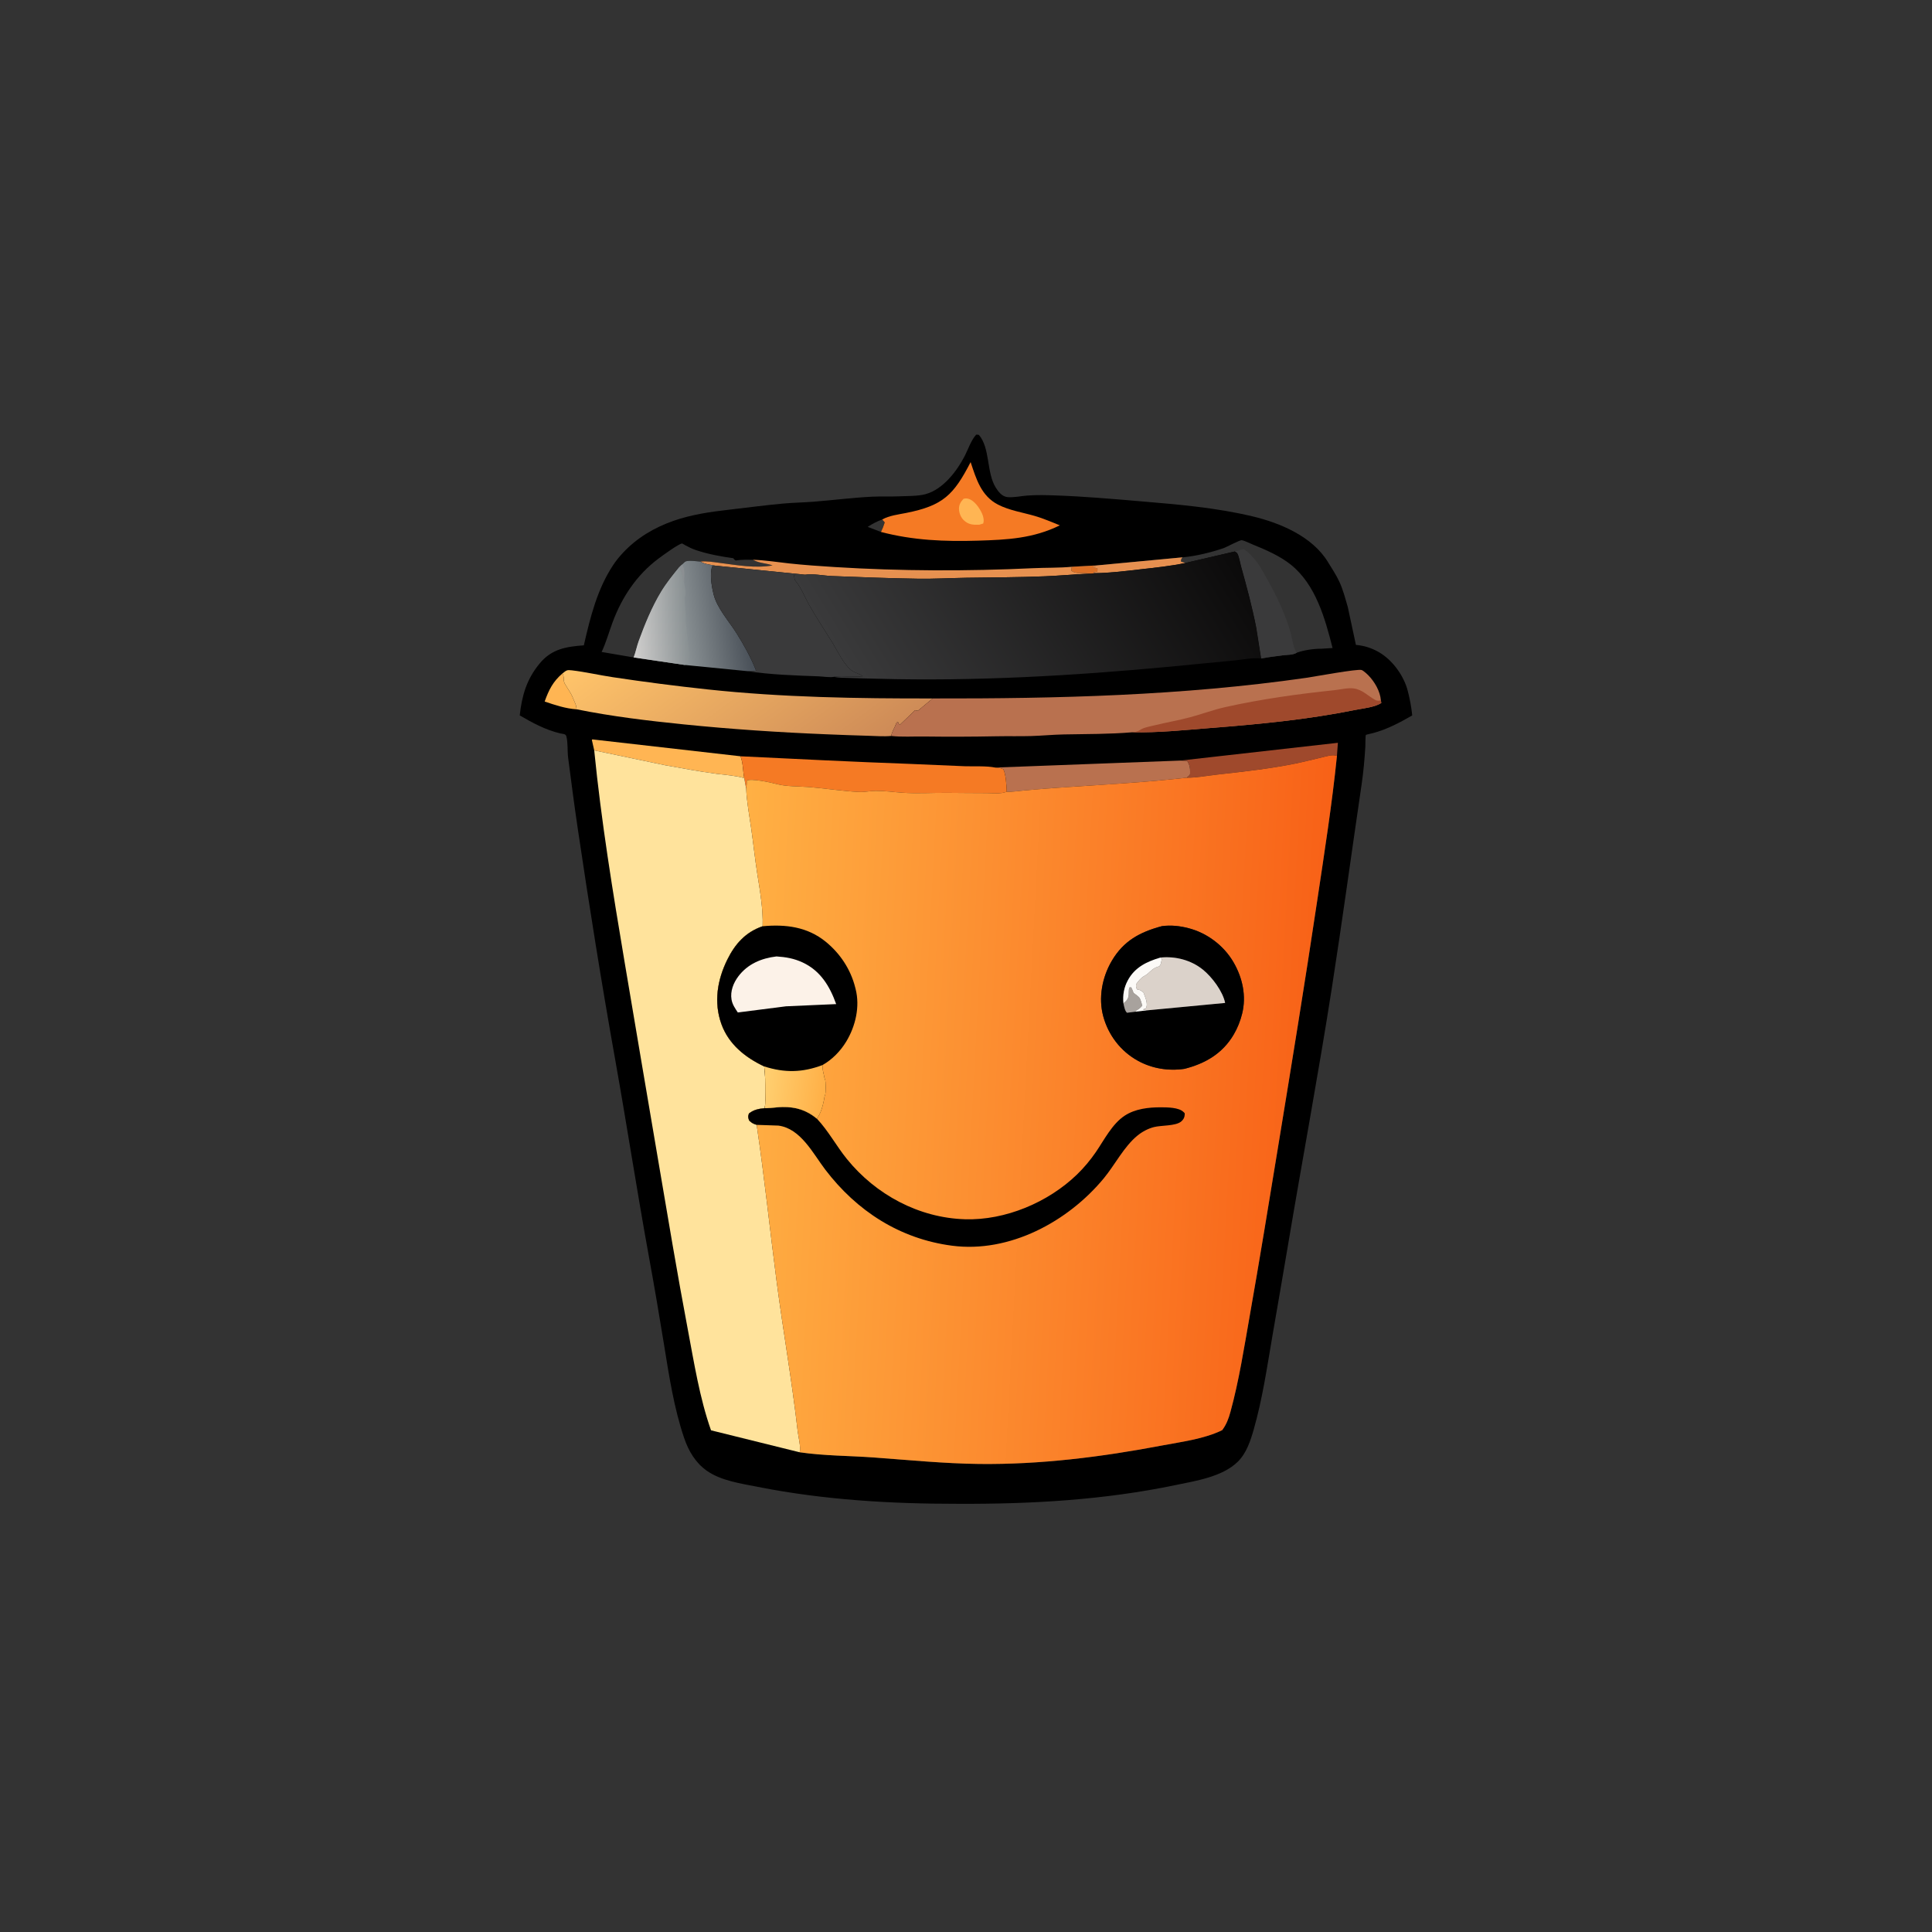 <?xml version="1.0" encoding="utf-8" ?>
<svg xmlns="http://www.w3.org/2000/svg" xmlns:xlink="http://www.w3.org/1999/xlink" width="512" height="512">
	<rect width="100%" height="100%" fill="#333333" stroke="none"/>
	<path transform="scale(0.667 0.667)" d="M387.852 172.688C388.22 172.656 388.579 172.742 388.944 172.796C393.458 178.081 391.891 187.703 395.609 193.688C396.673 195.4 398.133 197.314 400.32 197.516C402.804 197.745 405.755 197.059 408.268 196.883C411.913 196.628 415.644 196.717 419.294 196.842C430.696 197.232 442.147 198.238 453.516 199.199C468.299 200.45 483.14 201.705 497.625 205.151C508.64 207.771 521.417 213.156 527.57 223.232C529.175 225.861 530.922 228.436 532.202 231.248C533.682 234.498 534.53 237.865 535.52 241.268L538.727 256.23C542.036 256.507 545.109 257.505 547.978 259.186C553.298 262.302 557.766 268.469 559.311 274.44C560.164 277.738 560.758 280.859 561.101 284.246C556.109 287.129 551.086 289.797 545.479 291.286C545.206 291.359 542.771 291.889 542.697 291.987C542.463 292.296 542.511 296.03 542.474 296.65C542.184 301.516 541.702 306.834 540.993 311.644C536.996 338.754 533.321 365.93 529.091 393C523.765 427.083 517.386 461.012 511.688 495.036C509.692 506.948 507.601 518.835 505.557 530.743C503.43 543.14 501.615 555.721 498.158 567.842C496.84 572.463 495.23 577.447 491.691 580.867C485.568 586.783 475.145 588.363 467.143 590.031C438.635 595.976 409.855 597.61 380.812 597.488C354.057 597.508 327.403 595.968 301.117 590.762C294.464 589.445 286.431 588.325 280.797 584.331C276.326 581.162 273.601 576.537 271.857 571.444C267.765 559.493 265.788 546.353 263.775 533.919C261.925 522.489 259.966 511.031 257.887 499.641C253.13 473.578 249.131 447.386 244.478 421.312C239.011 390.682 234.084 359.839 229.529 329.062C228.149 319.738 226.937 310.414 225.733 301.07C225.379 298.33 225.701 295.311 225.048 292.639C224.763 291.475 223.66 291.643 222.611 291.394C216.736 290.003 211.672 287.249 206.496 284.237C207.377 276.312 209.256 269.838 214.429 263.59C219.199 257.829 224.939 256.934 231.971 256.4C234.52 245.282 237.272 234.07 243.667 224.438C244.786 222.753 246.075 221.184 247.452 219.702C253.042 213.681 259.98 209.594 267.681 206.905C274.712 204.449 282.328 203.342 289.688 202.509C296.832 201.701 303.921 200.728 311.092 200.079C315.128 199.713 319.181 199.655 323.216 199.339C331.017 198.729 338.874 197.71 346.688 197.336C350.042 197.175 353.419 197.367 356.778 197.213C360.095 197.06 364.591 197.2 367.749 196.333C374.674 194.431 380.147 187.274 383.317 181.125C384.708 178.427 385.811 174.949 387.852 172.688ZM471.403 309.02C454.615 310.917 437.584 311.799 420.728 312.958C416.056 313.28 411.354 313.683 406.688 314.091C404.474 314.284 402.219 314.685 399.997 314.585L399.584 314.708C397.456 315.483 394.299 315.109 391.997 315.109C386.788 315.108 381.582 315.044 376.373 315.005C370.439 314.96 364.303 315.37 358.397 314.951C354.842 314.699 351.458 314.197 347.876 314.229C345.625 314.249 343.516 314.777 341.25 314.662C334.653 314.33 328.036 313.246 321.447 312.718C317.428 312.396 312.376 312.568 308.56 311.516C306.376 310.914 298.542 309.211 296.704 310.148C296.736 311.148 296.682 312.02 296.521 313.008L296.467 313.329C296.711 318.691 297.753 324.124 298.509 329.438C299.344 335.296 299.954 341.22 300.871 347.061C301.925 353.772 303.255 361.209 303.003 368.016C296.266 370.327 292.076 374.988 288.978 381.266C285.012 389.303 283.515 398.197 286.617 406.85C289.509 414.914 296.115 420.174 303.635 423.709C304.093 427.02 304.044 430.323 304.053 433.658C304.059 435.853 304.212 438.133 303.844 440.299C301.475 440.516 299.45 440.901 297.562 442.425C297.085 443.775 297.221 443.885 297.64 445.19C298.632 446.165 299.316 446.517 300.639 446.925C303.71 467.556 305.85 488.377 308.559 509.065C311.163 528.954 314.683 548.729 316.937 568.667C317.151 570.565 318.358 575.437 317.695 577.007C327.442 578.442 337.425 578.37 347.245 579.085C361.121 580.095 375.069 581.489 388.983 581.654C413.324 581.944 437.752 578.872 461.625 574.33C469.495 572.833 478.384 571.754 485.605 568.218C487.3 565.903 488.129 563.691 488.879 560.957C492.308 548.446 494.313 535.373 496.567 522.614C500.461 500.573 504.06 478.466 507.685 456.378C513.092 423.425 518.476 390.45 523.413 357.423C526.252 338.433 529.254 319.42 531.191 300.315C529.281 299.752 527.35 300.44 525.463 300.877C521.857 301.713 518.293 302.646 514.664 303.387C504.462 305.468 494.03 306.601 483.697 307.764C479.693 308.215 475.417 309.034 471.403 309.02ZM469.831 221.441C469.229 222.175 469.219 222.178 469.206 223.125C469.835 223.369 470.419 223.52 471.082 223.647L490.581 219.123C490.897 219.335 491.298 219.456 491.527 219.758C492.243 220.702 492.759 223.809 493.104 225.042C495.35 233.055 497.545 241.228 499.137 249.398L501.066 261.629C503.865 261.073 506.809 260.773 509.641 260.378C511.541 260.114 513.555 260.328 515.249 259.326C518.122 258.271 522.036 257.738 525.093 257.745L529.457 257.474C526.458 245.714 522.78 232.298 512.87 224.348C508.52 220.857 502.801 218.384 497.642 216.301C496.397 215.799 494.65 214.856 493.379 214.635C492.605 214.501 487.335 217.391 486 217.841C481.148 219.477 475.365 220.907 470.258 221.403L469.831 221.441ZM251.756 261.21C252.584 259.113 252.989 256.828 253.767 254.697C256.193 248.052 259.013 241.138 262.677 235.09C264.766 231.642 267.313 228.505 269.848 225.382L270.986 224.293C271.315 224.011 272.079 223.168 272.438 223.045C273.907 222.539 276.694 223.011 278.279 223.106C281.012 222.874 283.269 223.293 285.938 223.637C292.74 224.516 300.118 225.879 306.944 224.647C304.488 223.762 302.04 223.841 299.595 222.639L299.154 222.412C296.849 222.378 294.596 222.31 292.312 222.687C291.834 222.367 291.633 222.325 291.375 221.793C286.458 221.106 281.167 220.158 276.473 218.546C274.978 218.033 273.651 217.406 272.268 216.641C272.162 216.583 271.123 215.93 271.035 215.933C269.728 215.973 263.004 220.898 261.477 222.05C252.904 228.52 247.053 237.34 243.365 247.322C241.941 251.175 240.792 255.334 239.031 259.036L251.756 261.21ZM435.992 224.627C435.357 224.822 434.668 224.979 434.062 225.249L436.062 225.868L436.002 227.107L435.429 227.21C434.715 227.344 434.989 227.254 434.468 227.482L434.904 227.717C440.924 227.684 447.184 226.877 453.177 226.188C459.143 225.503 465.209 224.919 471.082 223.647C470.419 223.52 469.835 223.369 469.206 223.125C469.219 222.178 469.229 222.175 469.831 221.441L435.992 224.627ZM425.863 225.186L425.592 226.688C427.592 228.313 430.4 227.374 432.784 227.928C433.586 227.979 434.124 227.877 434.904 227.717L434.468 227.482C434.989 227.254 434.715 227.344 435.429 227.21L436.002 227.107L436.062 225.868L434.062 225.249C434.668 224.979 435.357 224.822 435.992 224.627L425.863 225.186ZM350.52 206.401C348.382 207.167 346.655 208.109 344.75 209.334L350.022 211.353C350.641 210.104 351.111 208.894 351.52 207.562L350.52 206.401Z"/>
	<path fill="#F57A24" fill-opacity="0.863" transform="scale(0.667 0.667)" d="M425.863 225.186L435.992 224.627C435.357 224.822 434.668 224.979 434.062 225.249L436.062 225.868L436.002 227.107L435.429 227.21C434.715 227.344 434.989 227.254 434.468 227.482L434.904 227.717C434.124 227.877 433.586 227.979 432.784 227.928C430.4 227.374 427.592 228.313 425.592 226.688L425.863 225.186Z"/>
	<path fill="#FFB553" transform="scale(0.667 0.667)" d="M229.083 281.816C224.824 281.563 220.419 280.106 216.406 278.723C218.06 274.104 219.714 270.756 223.497 267.549L223.739 268.188C223.977 268.848 223.993 269.287 223.989 269.977C223.98 271.21 224.533 271.855 225.158 272.855L225.555 273.54L226.246 274.626C227.144 276.014 227.743 277.477 228.346 279.002L228.629 279.657C228.927 280.405 228.995 281.025 229.083 281.816Z"/>
	<path fill="#E79150" fill-opacity="0.988" transform="scale(0.667 0.667)" d="M435.992 224.627L469.831 221.441C469.229 222.175 469.219 222.178 469.206 223.125C469.835 223.369 470.419 223.52 471.082 223.647C465.209 224.919 459.143 225.503 453.177 226.188C447.184 226.877 440.924 227.684 434.904 227.717L434.468 227.482C434.989 227.254 434.715 227.344 435.429 227.21L436.002 227.107L436.062 225.868L434.062 225.249C434.668 224.979 435.357 224.822 435.992 224.627Z"/>
	<path fill="#9F492C" transform="scale(0.667 0.667)" d="M469.012 302.186L531.567 295.121L531.191 300.315C529.281 299.752 527.35 300.44 525.463 300.877C521.857 301.713 518.293 302.646 514.664 303.387C504.462 305.468 494.03 306.601 483.697 307.764C479.693 308.215 475.417 309.034 471.403 309.02C472.03 308.617 472.39 308.291 472.83 307.688C472.858 306.226 472.95 304.879 472.32 303.519L472.156 303.188L471.75 302.361L469.012 302.186Z"/>
	<path fill="#FFB553" transform="scale(0.667 0.667)" d="M236.092 298.135L235.157 293.98L235.375 293.775L294.207 300.48C295.282 303.137 295.145 306.337 295.7 309.167C292.223 308.135 288.396 307.921 284.812 307.462C277.871 306.572 270.957 305.215 264.062 304.002L236.092 298.135Z"/>
	<path fill="#E79150" transform="scale(0.667 0.667)" d="M299.154 222.412C303.964 222.549 308.704 223.33 313.484 223.849C319.507 224.504 325.613 224.922 331.663 225.298C357.8 226.922 384.289 226.99 410.438 225.752C415.549 225.51 420.778 225.669 425.863 225.186L425.592 226.688C427.592 228.313 430.4 227.374 432.784 227.928C426.897 228.185 421.025 228.733 415.145 228.974C404.768 229.398 394.335 229.392 383.95 229.557C377.537 229.66 371.177 230.035 364.723 229.936C353.387 229.763 341.942 229.323 330.602 228.877C327.349 228.75 323.005 227.843 319.893 228.339L284.188 224.744C282.243 224.365 279.969 224.178 278.279 223.106C281.012 222.874 283.269 223.293 285.938 223.637C292.74 224.516 300.118 225.879 306.944 224.647C304.488 223.762 302.04 223.841 299.595 222.639L299.154 222.412Z"/>
	<path fill="#B9714F" transform="scale(0.667 0.667)" d="M395.422 304.964L469.012 302.186L471.75 302.361L472.156 303.188L472.32 303.519C472.95 304.879 472.858 306.226 472.83 307.688C472.39 308.291 472.03 308.617 471.403 309.02C454.615 310.917 437.584 311.799 420.728 312.958C416.056 313.28 411.354 313.683 406.688 314.091C404.474 314.284 402.219 314.685 399.997 314.585C399.918 312.356 399.671 307.526 398.638 305.625C397.619 305.109 396.539 305.078 395.422 304.964Z"/>
	<path fill="#F57A24" transform="scale(0.667 0.667)" d="M350.52 206.401C353.289 204.84 356.91 204.423 359.988 203.812C374.719 200.888 378.913 196.645 385.645 183.604C387.863 190.272 389.839 197.056 396.562 200.505C401.052 202.809 406.382 203.612 411.194 205.01C414.598 205.999 417.809 207.419 421.096 208.728C410.5 213.945 400.24 214.458 388.601 214.813C375.438 215.214 362.823 214.716 350.022 211.353C350.641 210.104 351.111 208.894 351.52 207.562L350.52 206.401Z"/>
	<path fill="#FFB553" transform="scale(0.667 0.667)" d="M382.817 198.188C383.55 198.016 383.955 197.962 384.703 198.164C387.189 198.836 389.185 201.868 390.186 204.053C390.727 205.233 391.065 206.761 390.632 208.011L389.062 208.483C386.627 208.567 384.809 208.473 382.942 206.709C381.717 205.552 381.019 203.747 381.022 202.064C381.026 200.489 381.778 199.289 382.817 198.188Z"/>
	<path fill="#3A3A3B" transform="scale(0.667 0.667)" d="M490.581 219.123L494.091 218.126C495.675 219.219 496.745 220.141 497.982 221.625L498.451 222.165C500.487 224.531 501.913 227.36 503.446 230.062C507.337 236.921 510.753 244.182 512.898 251.793C513.458 253.779 513.898 257.939 515.249 259.326C513.555 260.328 511.541 260.114 509.641 260.378C506.809 260.773 503.865 261.073 501.066 261.629L499.137 249.398C497.545 241.228 495.35 233.055 493.104 225.042C492.759 223.809 492.243 220.702 491.527 219.758C491.298 219.456 490.897 219.335 490.581 219.123Z"/>
	<path fill="#F57A24" transform="scale(0.667 0.667)" d="M294.207 300.48C316.532 301.548 338.882 302.695 361.217 303.493C368.583 303.756 375.939 304.182 383.304 304.435C387.015 304.562 391.831 304.242 395.422 304.964C396.539 305.078 397.619 305.109 398.638 305.625C399.671 307.526 399.918 312.356 399.997 314.585L399.584 314.708C397.456 315.483 394.299 315.109 391.997 315.109C386.788 315.108 381.582 315.044 376.373 315.005C370.439 314.96 364.303 315.37 358.397 314.951C354.842 314.699 351.458 314.197 347.876 314.229C345.625 314.249 343.516 314.777 341.25 314.662C334.653 314.33 328.036 313.246 321.447 312.718C317.428 312.396 312.376 312.568 308.56 311.516C306.376 310.914 298.542 309.211 296.704 310.148C296.736 311.148 296.682 312.02 296.521 313.008L296.467 313.329L295.7 309.167C295.145 306.337 295.282 303.137 294.207 300.48Z"/>
	<defs>
		<linearGradient id="gradient_0" gradientUnits="userSpaceOnUse" x1="299.062" y1="265.312" x2="274.447" y2="268.847">
			<stop offset="0" stop-color="#4A5159"/>
			<stop offset="1" stop-color="#899093"/>
		</linearGradient>
	</defs>
	<path fill="url(#gradient_0)" transform="scale(0.667 0.667)" d="M270.986 224.293C271.315 224.011 272.079 223.168 272.438 223.045C273.907 222.539 276.694 223.011 278.279 223.106C279.969 224.178 282.243 224.365 284.188 224.744L282.938 225.013C282 228.01 282.654 232.472 283.384 235.512L283.503 236.041C284.815 241.555 289.672 246.852 292.658 251.607C295.605 256.298 298.385 261.268 300.399 266.438C299.259 266.749 298.07 266.659 296.897 266.652L272.066 264.199L251.756 261.21C252.584 259.113 252.989 256.828 253.767 254.697C256.193 248.052 259.013 241.138 262.677 235.09C264.766 231.642 267.313 228.505 269.848 225.382L270.986 224.293Z"/>
	<path fill="#8B8F92" transform="scale(0.667 0.667)" d="M270.986 224.293C272.318 225.817 271.781 229.365 271.788 231.455C271.518 230.981 271.371 230.63 271.342 230.079C271.247 228.246 270.626 227.004 269.848 225.382L270.986 224.293Z"/>
	<defs>
		<linearGradient id="gradient_1" gradientUnits="userSpaceOnUse" x1="273.562" y1="260.438" x2="253.032" y2="261.832">
			<stop offset="0" stop-color="#8A9193"/>
			<stop offset="1" stop-color="#CDCCCB"/>
		</linearGradient>
	</defs>
	<path fill="url(#gradient_1)" transform="scale(0.667 0.667)" d="M251.756 261.21C252.584 259.113 252.989 256.828 253.767 254.697C256.193 248.052 259.013 241.138 262.677 235.09C264.766 231.642 267.313 228.505 269.848 225.382C270.626 227.004 271.247 228.246 271.342 230.079C271.371 230.63 271.518 230.981 271.788 231.455C271.995 232.875 272.776 236.166 272.061 237.29C272.06 239.405 272.247 241.303 272.431 243.375C272.611 245.391 272.318 247.322 272.731 249.331L273.825 259.95C273.909 260.725 273.773 261.252 273.637 262C273.538 262.546 273.59 262.999 273.68 263.541L272.066 264.199L251.756 261.21Z"/>
	<path fill="#3A3A3B" transform="scale(0.667 0.667)" d="M296.897 266.652C298.07 266.659 299.259 266.749 300.399 266.438C298.385 261.268 295.605 256.298 292.658 251.607C289.672 246.852 284.815 241.555 283.503 236.041L283.384 235.512C282.654 232.472 282 228.01 282.938 225.013L284.188 224.744L319.893 228.339L315.469 228.477C315.603 229.262 315.596 230.266 316.108 230.873C318.337 233.518 319.686 237.12 321.383 240.15C324.273 245.312 327.616 250.281 330.722 255.319C332.836 258.747 335.128 263.877 338.248 266.257L338.545 266.501C339.498 267.262 342.204 267.987 342.75 268.691C341.037 268.899 339.39 268.768 337.688 268.875L336.375 268.783C334.688 268.664 333.09 268.679 331.415 268.908C329.808 269.259 326.873 268.775 325.125 268.712C315.855 268.375 306.059 268.068 296.897 266.652Z"/>
	<defs>
		<linearGradient id="gradient_2" gradientUnits="userSpaceOnUse" x1="353.438" y1="291.562" x2="297.422" y2="214.547">
			<stop offset="0" stop-color="#CE8B57"/>
			<stop offset="1" stop-color="#FFC46A"/>
		</linearGradient>
	</defs>
	<path fill="url(#gradient_2)" transform="scale(0.667 0.667)" d="M223.497 267.549C225.1 266.3 225.19 266.099 227.25 266.342C232.64 266.981 238.068 268.242 243.453 269.054C255.99 270.944 268.541 272.561 281.148 273.914C310.904 277.107 340.677 277.549 370.568 277.504L364.688 282.398L363.562 282.191L357.562 287.952C356.926 287.471 357.204 287.79 356.812 286.927L356.225 287.062L356.005 287.648C355.362 289.334 354.429 290.596 354.07 292.406C351.163 292.694 348.106 292.423 345.188 292.345C339.6 292.194 334.038 291.977 328.454 291.751C309.433 290.981 290.598 289.727 271.657 287.808C257.387 286.362 243.151 284.661 229.083 281.816C228.995 281.025 228.927 280.405 228.629 279.657L228.346 279.002C227.743 277.477 227.144 276.014 226.246 274.626L225.555 273.54L225.158 272.855C224.533 271.855 223.98 271.21 223.989 269.977C223.993 269.287 223.977 268.848 223.739 268.188L223.497 267.549Z"/>
	<path fill="#B9714F" transform="scale(0.667 0.667)" d="M370.568 277.504C420.202 277.601 469.734 276.386 518.962 269.315C522.019 268.876 539.462 265.654 540.997 266.208C541.759 266.482 543.135 267.777 543.713 268.366C546.187 270.89 548.388 274.716 548.645 278.256L548.812 279.305C546.137 281.051 541.514 281.446 538.375 282.081C519.299 285.937 500.272 287.727 480.898 289.252C470.617 290.062 460.178 291.161 449.859 290.95C440.806 291.709 431.783 291.628 422.712 291.802C418.4 291.885 414.098 292.306 409.786 292.439C405.193 292.58 400.594 292.44 396 292.532C386.333 292.727 376.802 292.752 367.125 292.628C362.813 292.573 358.356 292.881 354.07 292.406C354.429 290.596 355.362 289.334 356.005 287.648L356.225 287.062L356.812 286.927C357.204 287.79 356.926 287.471 357.562 287.952L363.562 282.191L364.688 282.398L370.568 277.504Z"/>
	<path fill="#9F492C" transform="scale(0.667 0.667)" d="M449.859 290.95C450.929 290.785 451.966 290.718 452.874 290.084C454.36 289.045 456.789 288.65 458.565 288.217C463.339 287.055 468.187 286.224 472.935 284.955C477.55 283.722 482.042 282.016 486.704 280.972C501.047 277.76 515.57 275.754 530.177 274.218C532.493 273.974 535.552 273.204 537.844 273.521C541.392 274.013 543.425 276.484 546.347 278.062C547.12 278.48 547.809 278.499 548.645 278.256L548.812 279.305C546.137 281.051 541.514 281.446 538.375 282.081C519.299 285.937 500.272 287.727 480.898 289.252C470.617 290.062 460.178 291.161 449.859 290.95Z"/>
	<defs>
		<linearGradient id="gradient_3" gradientUnits="userSpaceOnUse" x1="491.062" y1="220.688" x2="359.421" y2="301.79">
			<stop offset="0" stop-color="#0B0A0A"/>
			<stop offset="1" stop-color="#3A3A3B"/>
		</linearGradient>
	</defs>
	<path fill="url(#gradient_3)" transform="scale(0.667 0.667)" d="M471.082 223.647L490.581 219.123C490.897 219.335 491.298 219.456 491.527 219.758C492.243 220.702 492.759 223.809 493.104 225.042C495.35 233.055 497.545 241.228 499.137 249.398L501.066 261.629C497.7 261.231 493.796 262.093 490.402 262.407C481.852 263.198 473.314 264.095 464.765 264.894C426.128 268.505 387.391 270.74 348.576 269.676C344.749 269.571 340.921 269.515 337.095 269.357C335.278 269.282 333.162 269.373 331.415 268.908C333.09 268.679 334.688 268.664 336.375 268.783L337.688 268.875C339.39 268.768 341.037 268.899 342.75 268.691C342.204 267.987 339.498 267.262 338.545 266.501L338.248 266.257C335.128 263.877 332.836 258.747 330.722 255.319C327.616 250.281 324.273 245.312 321.383 240.15C319.686 237.12 318.337 233.518 316.108 230.873C315.596 230.266 315.603 229.262 315.469 228.477L319.893 228.339C323.005 227.843 327.349 228.75 330.602 228.877C341.942 229.323 353.387 229.763 364.723 229.936C371.177 230.035 377.537 229.66 383.95 229.557C394.335 229.392 404.768 229.398 415.145 228.974C421.025 228.733 426.897 228.185 432.784 227.928C433.586 227.979 434.124 227.877 434.904 227.717C440.924 227.684 447.184 226.877 453.177 226.188C459.143 225.503 465.209 224.919 471.082 223.647Z"/>
	<path fill="#FFE39C" transform="scale(0.667 0.667)" d="M236.092 298.135L264.062 304.002C270.957 305.215 277.871 306.572 284.812 307.462C288.396 307.921 292.223 308.135 295.7 309.167L296.467 313.329C296.711 318.691 297.753 324.124 298.509 329.438C299.344 335.296 299.954 341.22 300.871 347.061C301.925 353.772 303.255 361.209 303.003 368.016C296.266 370.327 292.076 374.988 288.978 381.266C285.012 389.303 283.515 398.197 286.617 406.85C289.509 414.914 296.115 420.174 303.635 423.709C304.093 427.02 304.044 430.323 304.053 433.658C304.059 435.853 304.212 438.133 303.844 440.299C301.475 440.516 299.45 440.901 297.562 442.425C297.085 443.775 297.221 443.885 297.64 445.19C298.632 446.165 299.316 446.517 300.639 446.925C303.71 467.556 305.85 488.377 308.559 509.065C311.163 528.954 314.683 548.729 316.937 568.667C317.151 570.565 318.358 575.437 317.695 577.007L282.501 568.292C277.967 555.468 275.762 541.356 273.238 528.012C269.103 506.153 265.445 484.186 261.718 462.253C257.187 435.583 252.647 408.918 248.163 382.239C243.47 354.31 238.886 326.329 236.092 298.135Z"/>
	<defs>
		<linearGradient id="gradient_4" gradientUnits="userSpaceOnUse" x1="530.438" y1="301.312" x2="298.699" y2="289.109">
			<stop offset="0" stop-color="#F86117"/>
			<stop offset="1" stop-color="#FFB044"/>
		</linearGradient>
	</defs>
	<path fill="url(#gradient_4)" transform="scale(0.667 0.667)" d="M471.403 309.02C475.417 309.034 479.693 308.215 483.697 307.764C494.03 306.601 504.462 305.468 514.664 303.387C518.293 302.646 521.857 301.713 525.463 300.877C527.35 300.44 529.281 299.752 531.191 300.315C529.254 319.42 526.252 338.433 523.413 357.423C518.476 390.45 513.092 423.425 507.685 456.378C504.06 478.466 500.461 500.573 496.567 522.614C494.313 535.373 492.308 548.446 488.879 560.957C488.129 563.691 487.3 565.903 485.605 568.218C478.384 571.754 469.495 572.833 461.625 574.33C437.752 578.872 413.324 581.944 388.983 581.654C375.069 581.489 361.121 580.095 347.245 579.085C337.425 578.37 327.442 578.442 317.695 577.007C318.358 575.437 317.151 570.565 316.937 568.667C314.683 548.729 311.163 528.954 308.559 509.065C305.85 488.377 303.71 467.556 300.639 446.925C299.316 446.517 298.632 446.165 297.64 445.19C297.221 443.885 297.085 443.775 297.562 442.425C299.45 440.901 301.475 440.516 303.844 440.299C304.212 438.133 304.059 435.853 304.053 433.658C304.044 430.323 304.093 427.02 303.635 423.709C296.115 420.174 289.509 414.914 286.617 406.85C283.515 398.197 285.012 389.303 288.978 381.266C292.076 374.988 296.266 370.327 303.003 368.016C303.255 361.209 301.925 353.772 300.871 347.061C299.954 341.22 299.344 335.296 298.509 329.438C297.753 324.124 296.711 318.691 296.467 313.329L296.521 313.008C296.682 312.02 296.736 311.148 296.704 310.148C298.542 309.211 306.376 310.914 308.56 311.516C312.376 312.568 317.428 312.396 321.447 312.718C328.036 313.246 334.653 314.33 341.25 314.662C343.516 314.777 345.625 314.249 347.876 314.229C351.458 314.197 354.842 314.699 358.397 314.951C364.303 315.37 370.439 314.96 376.373 315.005C381.582 315.044 386.788 315.108 391.997 315.109C394.299 315.109 397.456 315.483 399.584 314.708L399.997 314.585C402.219 314.685 404.474 314.284 406.688 314.091C411.354 313.683 416.056 313.28 420.728 312.958C437.584 311.799 454.615 310.917 471.403 309.02ZM461.653 367.975C452.917 370.318 446.406 373.788 441.706 381.804C437.883 388.326 436.34 396.49 438.356 403.85C440.403 411.325 445.252 417.662 452.062 421.434C457.707 424.56 464.219 425.602 470.597 424.671C478.837 422.586 485.71 418.606 490.147 411.094C491.688 408.484 492.797 405.687 493.525 402.75C495.258 395.76 493.696 388.53 490.112 382.344C486.259 375.692 479.599 370.666 472.147 368.764C468.644 367.869 465.251 367.498 461.653 367.975Z"/>
	<path transform="scale(0.667 0.667)" d="M303.844 440.299L304.606 440.293C306.695 440.26 308.759 439.867 310.852 439.838C316.249 439.765 320.367 441.04 324.558 444.457C329.142 449.331 332.274 455.289 336.471 460.475C347.946 474.655 365.076 483.884 383.434 484.433C399.442 484.912 416.447 477.728 427.889 466.67C430.674 463.979 433.23 460.915 435.416 457.723C438.682 452.955 441.865 446.577 446.812 443.309C451.008 440.538 456.337 439.939 461.243 439.951C463.77 439.957 468.373 439.981 470.202 441.794C470.756 442.342 470.737 442.164 470.707 442.887C470.661 443.996 470.165 444.856 469.334 445.566C467.116 447.463 461.404 447.042 458.438 447.818C456.054 448.442 453.804 449.654 451.901 451.211C446.582 455.566 442.981 462.797 438.592 468.118C424.361 485.371 401.127 497.931 378.254 494.936C357.541 492.224 340.444 481.194 327.878 464.692C323.02 458.313 318.132 448.362 309.259 447.217L300.639 446.925C299.316 446.517 298.632 446.165 297.64 445.19C297.221 443.885 297.085 443.775 297.562 442.425C299.45 440.901 301.475 440.516 303.844 440.299Z"/>
	<path transform="scale(0.667 0.667)" d="M461.653 367.975C465.251 367.498 468.644 367.869 472.147 368.764C479.599 370.666 486.259 375.692 490.112 382.344C493.696 388.53 495.258 395.76 493.525 402.75C492.797 405.687 491.688 408.484 490.147 411.094C485.71 418.606 478.837 422.586 470.597 424.671C464.219 425.602 457.707 424.56 452.062 421.434C445.252 417.662 440.403 411.325 438.356 403.85C436.34 396.49 437.883 388.326 441.706 381.804C446.406 373.788 452.917 370.318 461.653 367.975ZM461.095 380.453L461.616 381.117L461.493 381.593C461.268 382.569 461.322 383.125 460.635 383.917L459.905 384.144C457.483 384.925 456.786 386.637 454.719 387.736C453.255 388.515 452.355 389.746 451.388 391.057C451.384 392.104 451.234 392.383 451.875 393.191L452.249 393.19C453.052 393.296 453.676 393.854 454.312 394.316L455.138 396.529C455.508 397.569 455.898 399.279 455.423 400.289L455.191 400.735L454.06 401.062L455.733 401.428L486.762 398.483C485.846 393.874 481.541 388.165 477.915 385.242C473.221 381.458 467.046 379.851 461.095 380.453ZM446.363 398.673C446.621 399.751 446.927 401.729 447.798 402.384L451.03 401.971L455.733 401.428L454.06 401.062L455.191 400.735L455.423 400.289C455.898 399.279 455.508 397.569 455.138 396.529L454.312 394.316C453.676 393.854 453.052 393.296 452.249 393.19L451.875 393.191C451.234 392.383 451.384 392.104 451.388 391.057C452.355 389.746 453.255 388.515 454.719 387.736C456.786 386.637 457.483 384.925 459.905 384.144L460.635 383.917C461.322 383.125 461.268 382.569 461.493 381.593L461.616 381.117L461.095 380.453C455.739 382.004 450.929 384.294 448.143 389.438C446.53 392.415 446.038 395.33 446.363 398.673Z"/>
	<path fill="#FCFAF7" transform="scale(0.667 0.667)" d="M446.363 398.673C446.038 395.33 446.53 392.415 448.143 389.438C450.929 384.294 455.739 382.004 461.095 380.453L461.616 381.117L461.493 381.593C461.268 382.569 461.322 383.125 460.635 383.917L459.905 384.144C457.483 384.925 456.786 386.637 454.719 387.736C453.255 388.515 452.355 389.746 451.388 391.057C451.384 392.104 451.234 392.383 451.875 393.191L452.249 393.19C453.052 393.296 453.676 393.854 454.312 394.316L455.138 396.529C455.508 397.569 455.898 399.279 455.423 400.289L455.191 400.735L454.06 401.062L455.733 401.428L451.03 401.971L447.798 402.384C446.927 401.729 446.621 399.751 446.363 398.673ZM446.363 398.673C446.621 399.751 446.927 401.729 447.798 402.384L451.03 401.971C451.442 401.522 451.274 401.633 451.709 401.373C452.629 400.824 453.153 400.38 453.854 399.562C453.555 398.709 453.273 397.301 452.817 396.562C452.399 395.885 451.05 395.024 450.388 394.487C450.121 393.702 449.817 392.998 449.438 392.26L448.688 392.348C448.567 392.871 448.499 393.347 448.486 393.884L448.457 395.048C448.35 396.926 447.679 397.501 446.363 398.673Z"/>
	<path fill="#FCF2E8" fill-opacity="0.584" transform="scale(0.667 0.667)" d="M446.363 398.673C447.679 397.501 448.35 396.926 448.457 395.048L448.486 393.884C448.499 393.347 448.567 392.871 448.688 392.348L449.438 392.26C449.817 392.998 450.121 393.702 450.388 394.487C451.05 395.024 452.399 395.885 452.817 396.562C453.273 397.301 453.555 398.709 453.854 399.562C453.153 400.38 452.629 400.824 451.709 401.373C451.274 401.633 451.442 401.522 451.03 401.971L447.798 402.384C446.927 401.729 446.621 399.751 446.363 398.673Z"/>
	<path fill="#FCF2E8" fill-opacity="0.831" transform="scale(0.667 0.667)" d="M461.095 380.453C467.046 379.851 473.221 381.458 477.915 385.242C481.541 388.165 485.846 393.874 486.762 398.483L455.733 401.428L454.06 401.062L455.191 400.735L455.423 400.289C455.898 399.279 455.508 397.569 455.138 396.529L454.312 394.316C453.676 393.854 453.052 393.296 452.249 393.19L451.875 393.191C451.234 392.383 451.384 392.104 451.388 391.057C452.355 389.746 453.255 388.515 454.719 387.736C456.786 386.637 457.483 384.925 459.905 384.144L460.635 383.917C461.322 383.125 461.268 382.569 461.493 381.593L461.616 381.117L461.095 380.453Z"/>
	<path transform="scale(0.667 0.667)" d="M303.003 368.016C312.125 367.162 320.8 368.22 328.12 374.201C333.795 378.837 337.974 385.14 339.766 392.25L339.949 392.947C341.742 399.952 339.914 407.718 336.241 413.807C333.965 417.58 330.634 421.011 326.779 423.174L326.788 423.705C326.831 425.461 327.326 426.778 327.617 428.438L327.782 428.792C328.16 429.665 328.164 434.325 327.795 435.208L327.626 435.562L327.416 436.877C326.924 439.382 326.119 442.406 324.558 444.457C320.367 441.04 316.249 439.765 310.852 439.838C308.759 439.867 306.695 440.26 304.606 440.293L303.844 440.299C304.212 438.133 304.059 435.853 304.053 433.658C304.044 430.323 304.093 427.02 303.635 423.709C296.115 420.174 289.509 414.914 286.617 406.85C283.515 398.197 285.012 389.303 288.978 381.266C292.076 374.988 296.266 370.327 303.003 368.016Z"/>
	<defs>
		<linearGradient id="gradient_5" gradientUnits="userSpaceOnUse" x1="327.188" y1="435.562" x2="303.762" y2="432.74">
			<stop offset="0" stop-color="#FFB047"/>
			<stop offset="1" stop-color="#FFCF70"/>
		</linearGradient>
	</defs>
	<path fill="url(#gradient_5)" transform="scale(0.667 0.667)" d="M303.635 423.709C311.767 426.316 318.805 426.173 326.779 423.174L326.788 423.705C326.831 425.461 327.326 426.778 327.617 428.438L327.782 428.792C328.16 429.665 328.164 434.325 327.795 435.208L327.626 435.562L327.416 436.877C326.924 439.382 326.119 442.406 324.558 444.457C320.367 441.04 316.249 439.765 310.852 439.838C308.759 439.867 306.695 440.26 304.606 440.293L303.844 440.299C304.212 438.133 304.059 435.853 304.053 433.658C304.044 430.323 304.093 427.02 303.635 423.709Z"/>
	<path fill="#FCF2E8" transform="scale(0.667 0.667)" d="M308.523 380.006C312.266 380.253 315.468 380.802 318.891 382.394C325.998 385.699 329.695 391.856 332.225 398.945L312.283 399.825L293.138 402.27C292.05 400.603 290.977 399.106 290.642 397.096C290.099 393.831 291.398 390.523 293.343 387.938C297.062 382.993 302.541 380.709 308.523 380.006Z"/>
</svg>
